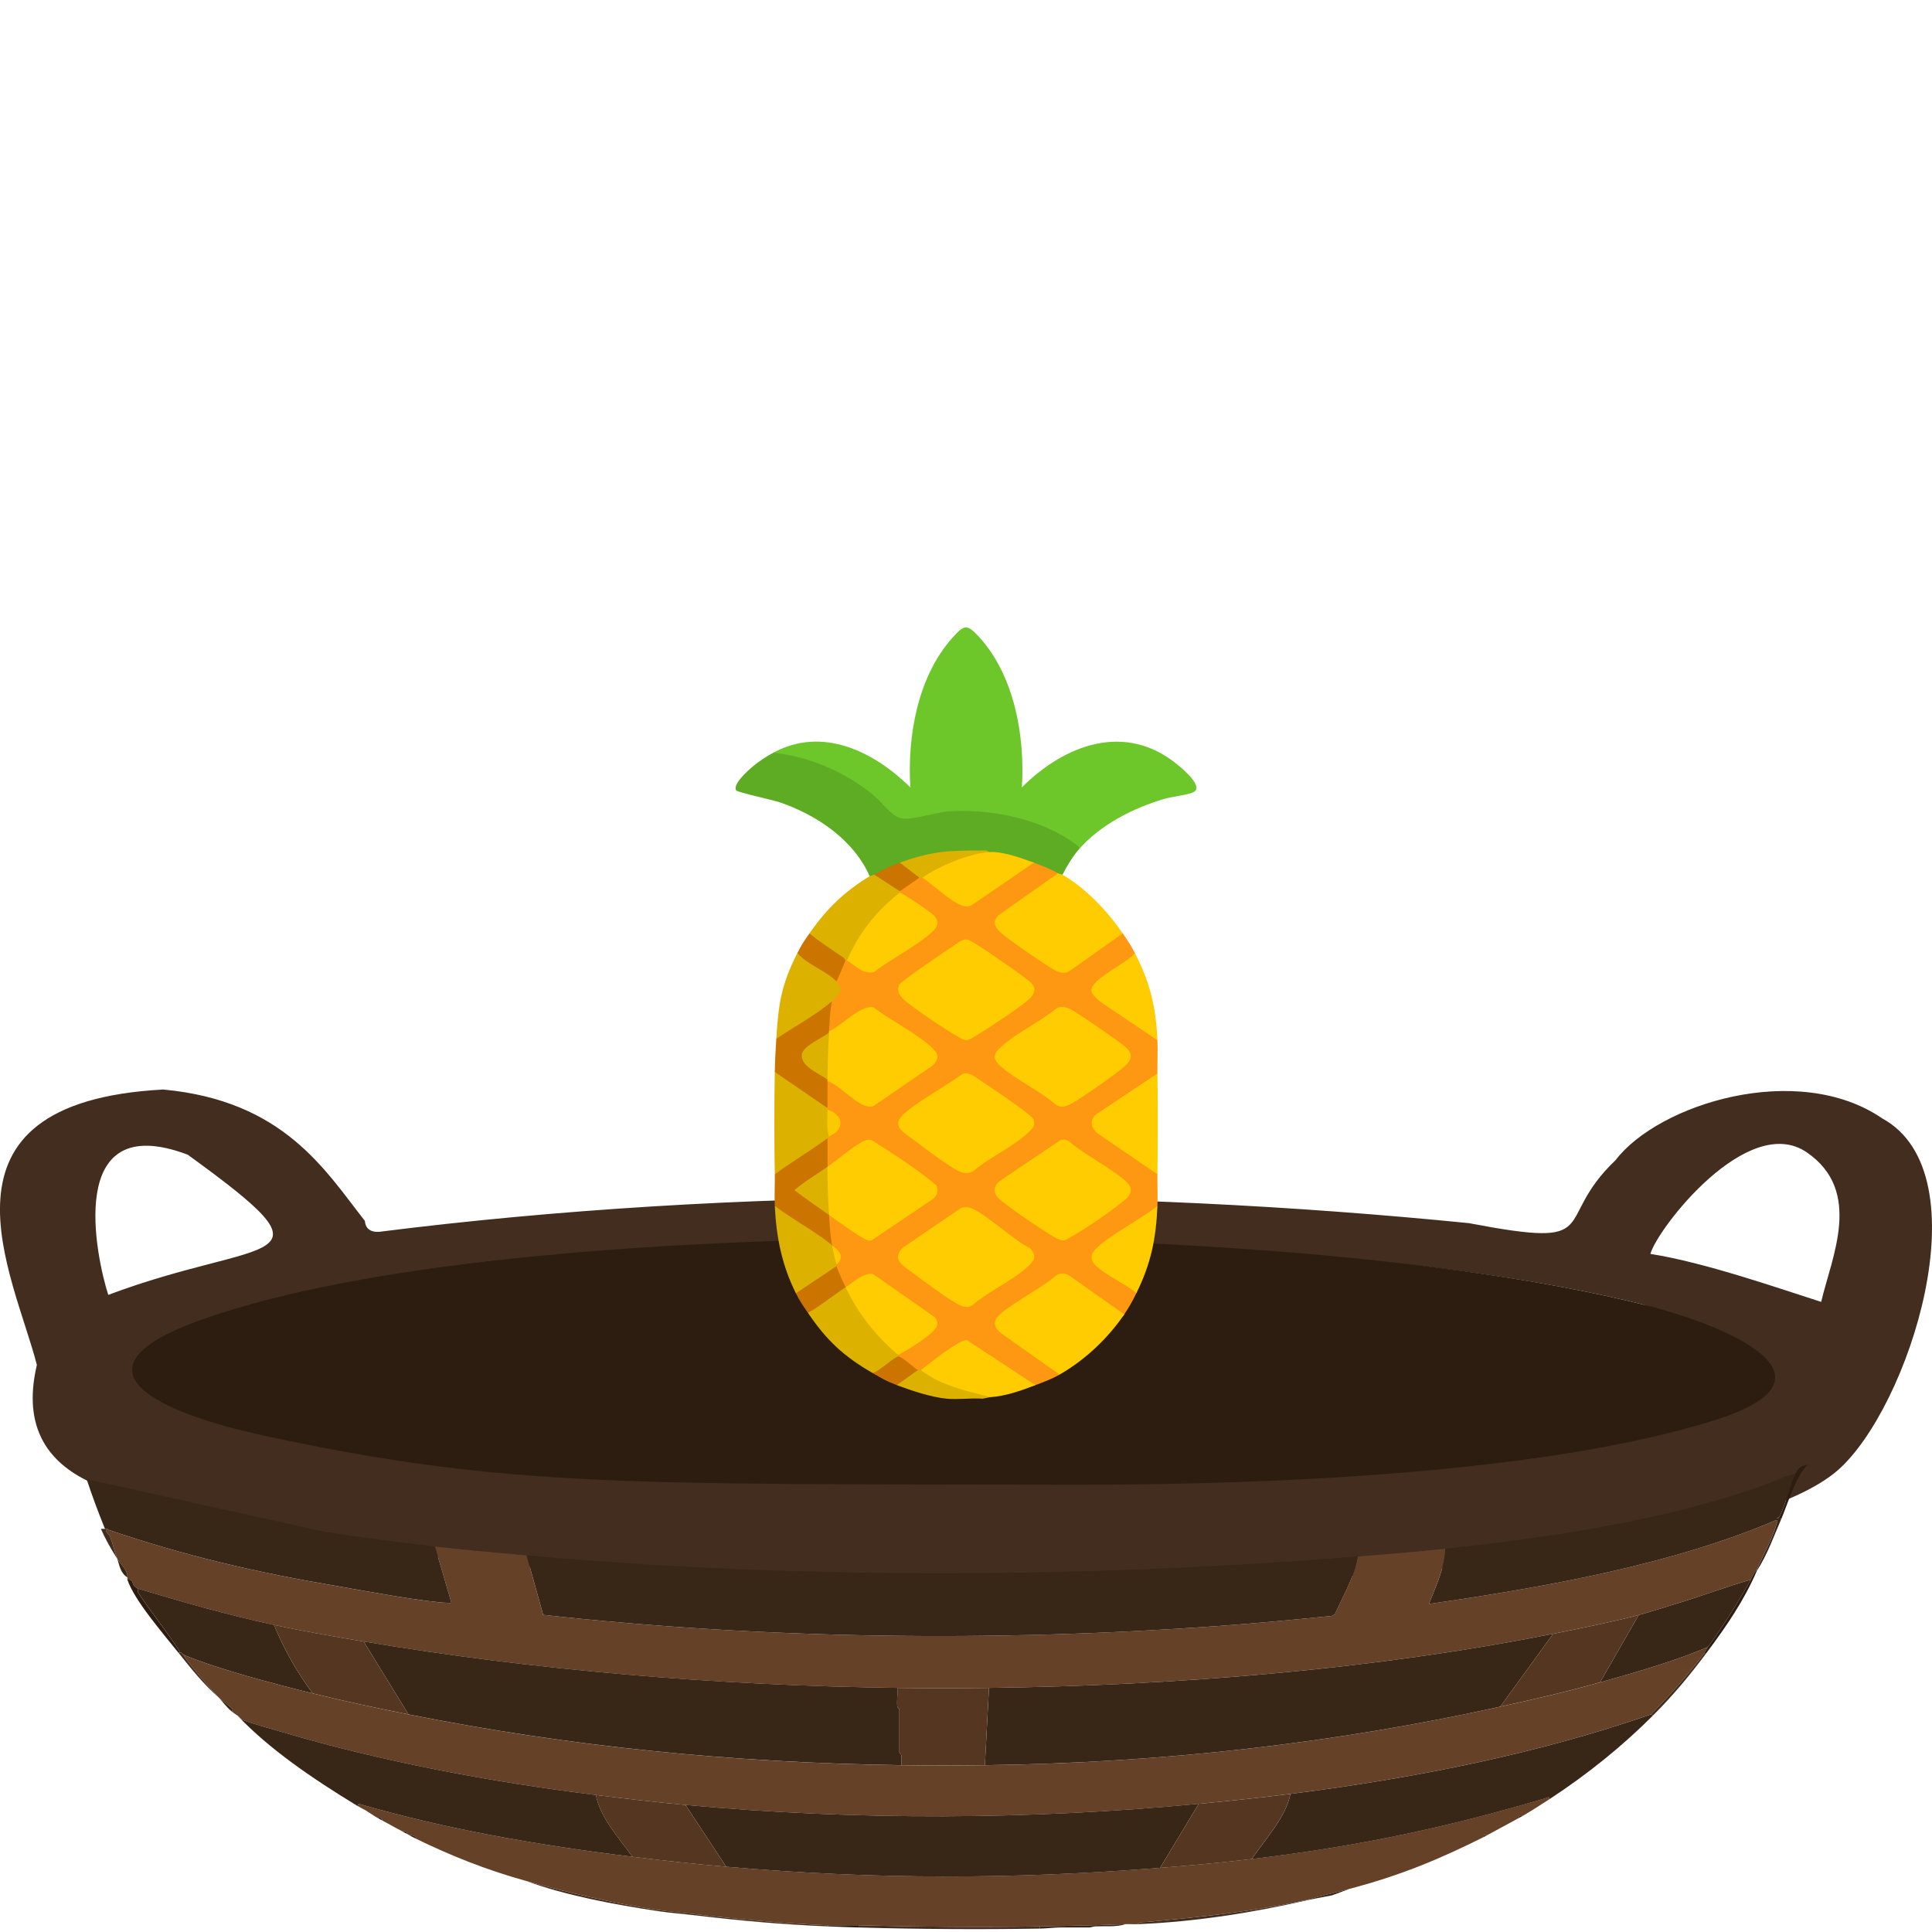<?xml version="1.0" encoding="UTF-8"?>
<svg id="Ebene_1" xmlns="http://www.w3.org/2000/svg" version="1.1" viewBox="0 0 1024 1024">
  <!-- Generator: Adobe Illustrator 29.5.1, SVG Export Plug-In . SVG Version: 2.1.0 Build 141)  -->
  <defs>
    <style>
      .st0 {
        fill: #fbc900;
      }

      .st1 {
        fill: #cb7400;
      }

      .st2 {
        fill: #fecc00;
      }

      .st3 {
        fill: #fdc901;
      }

      .st4 {
        fill: #654128;
      }

      .st5 {
        fill: #ddb100;
      }

      .st6 {
        fill: #fe9711;
      }

      .st7 {
        fill: #dcb100;
      }

      .st8 {
        fill: #ffe082;
      }

      .st9 {
        fill: #422d1e;
      }

      .st10 {
        fill: #382617;
      }

      .st11 {
        fill: #5eab24;
      }

      .st12 {
        fill: #6dc72a;
      }

      .st13 {
        fill: #2c1d10;
      }

      .st14 {
        fill: #553621;
      }
    </style>
  </defs>
  <g>
    <path class="st9" d="M86.52,577.47c63.94,5.94,85.73,42.71,106.88,69.65.15,2.61,1.62,6.23,7.73,5.75,189.22-23.88,392.03-23.1,577.39-4.58,73.45,13.99,43.32-.61,77.74-33.36,22.69-29.78,96.5-52.87,141.43-22.12,54.05,29.65,14.01,153.74-23.76,186.57-86.92,75.54-687.28,87.2-916.56,9.96-38.29-12.9-44.2-38.88-37.83-65.88-12.03-47.31-61.89-139.12,66.97-145.99h.01ZM957.73,610.83c-31.32-21.62-79.28,40.33-82.99,53.77,29.01,4.49,70.04,18.93,90.52,25.43,5.53-23.69,22.3-58.64-7.53-79.19h0ZM99.48,612c-65.82-24.82-48.31,55.03-42.1,74.32,83.16-31.26,125.33-14.07,42.1-74.32ZM484.66,658.4c-92.95-5.55-568.55,29.68-346.62,98.6,93.91,44.7,1027.12,45.81,733.01-65.53-109.17-27.23-267.16-34.2-386.39-33.07h0Z"/>
    <path class="st4" d="M931.17,831.99c-1.72,1.61-2.26,3.51-3.24,5.27-13.78,3.99-26.6,8.89-40.3,12.98-6.19,1.84-12.99,4.16-19.08,5.75-14.12,3.7-30.44,6.98-45.34,9.95-94.08,18.77-199,27.44-299.04,28.68-15.91.2-32.68.2-48.58,0-94.82-1.21-192.16-9.25-282.85-24.58-15.87-2.68-32.07-5.45-47.5-8.78-24.93-5.37-48.91-12.27-72.33-19.31-.17-.25-1.44-.82-1.94-1.56-.96-1.41-.52-3.57-3.46-3.13-.12-.36.08-.79,0-1.17v-.59c.01-3.34-3.44-6.33-5.4-9.36-1.46-3.84-2.3-7.9-3.77-11.71-.48-1.26-2.96-2.71-1.63-3.5h1.08c40.62,13.76,76.47,22.17,122.24,30,13.62,2.33,44.81,8.22,57.51,8.63.7.02,1.77.17,1.63-.31l-8.65-29.55c16.01,1.84,32.43,3.23,48.58,4.68l8.78,31.53c117.4,12.91,239.92,14.44,358.66,5.85,19.87-1.44,39.64-3.32,59.34-5.29l1.61-.88c4.47-10.13,10.62-20.15,12.07-30.62,15.54-1.25,30.93-2.45,46.42-4.1-.12,9.91-4.9,19.62-8.63,29.26,65.25-9.42,130.55-21.54,184.07-44.47,1.2.2.4,1.35.25,1.89-2.04,7.5-7.22,16.81-10.52,24.44h.02Z"/>
    <path class="st4" d="M903.11,876.47c-8.13,10.99-17.83,21.78-28.07,32.19-58.72,20.41-123.22,33.56-191.08,42.14-16.17,2.04-32.22,3.71-48.58,5.27-89.95,8.57-181.92,8.85-272.05.59-15.68-1.44-31.97-3.36-47.5-5.27-56.12-6.9-114.75-18.08-165.2-33.05-5.28-1.57-17.91-4.98-21.89-6.7-1.01-.44-1.71-1.57-2.92-2.38-1.4-.94-1.93-1.24-3.24-2.34,1.81-.18-.22-1.88-.66-2.27-1.79-1.57-4.03-3.18-5.81-4.75-1.52-1.64-3.35-3.52-4.88-5.26-5.22-5.95-10.37-12-14.55-18.15.48.33.79.68,1.44.95,18.7,7.6,46.25,14.82,67.65,20.12,16.94,4.19,33.27,7.64,50.74,11.12,84.83,16.89,170.53,25.64,261.26,26.92,14.45.2,29.8.18,44.26,0,94.58-1.21,186.12-11.79,273.13-31.02,19.02-4.2,34.53-7.72,52.9-12.88,19.81-5.56,39.52-11.28,57.22-18.73-.81,1.12-1.33,2.39-2.16,3.51h-.01Z"/>
    <path class="st4" d="M821.06,953.72c-4.54,2.97-9.2,5.94-14.03,8.78-1.3-.89-2.1.26-2.16,1.17-2.15,1.24-4.31,2.32-6.48,3.51-1.39.76-2.91,1.6-4.32,2.34-1.83.97-3.48,1.95-5.4,2.93-1.67.03-3.8.46-2.16,1.17-22.31,11.14-43.23,20.18-71.25,27.51-7.52,1.97-15.28,3.74-22.67,5.85-27.77,6.06-55.41,9.01-84.77,11.69-1.89.17-4.07-.26-4.83,1.18-2.14.09-4.34-.08-6.48,0-15.04.59-30.26.91-45.34,1.17-32.12.56-64.04.23-96.08-.59-5.34-.13-10.89.22-16.19,0-22.97-.94-47.49-3.15-70.17-5.85-6.46-.77-14.32-1.41-20.51-2.34-23.62-3.54-47.32-9.2-69.09-15.22s-41.05-13.83-59.38-22.82l1.06-.29c-1.14-.78-2.35-1.43-4.3-1.47-.37-.19-.71-.4-1.08-.59.37-1.12-.11-1.36-2.16-1.17-2.26-1.17-4.29-2.32-6.48-3.51l-1.08-.59c-1.08-.59-2.15-1.15-3.24-1.76.12-.81-.79-2.07-2.16-1.17-2.62-1.49-4.53-2.94-6.48-4.1l-3.24-1.76c-.34-.2-.74-.38-1.08-.59l.55-1.18c46.06,13.4,94.32,21.83,145.19,28.1,16.6,2.05,32.82,3.81,49.66,5.27,78.33,6.8,151.57,6.77,229.95.59,16.43-1.3,32.37-2.73,48.58-4.68,58.49-7.05,102.9-16.7,155.16-32.06,1.87-.55,2.74-1.45,2.45.45v.03Z"/>
    <path class="st10" d="M875.04,908.66l1.08.59c-15.83,15.8-33.92,30.64-55.06,44.48.29-1.91-.59-1-2.45-.45-52.27,15.36-96.68,25-155.16,32.06,7.77-11.31,18.1-22.32,20.51-34.53,67.87-8.58,132.36-21.73,191.08-42.14h0Z"/>
    <path class="st10" d="M125.82,909.24c1.21.81,1.9,1.94,2.92,2.38,3.98,1.72,16.61,5.14,21.89,6.7,50.45,14.97,109.08,26.16,165.2,33.05,2.16,11.55,11.6,22.15,19.43,32.77-50.87-6.27-99.13-14.7-145.19-28.1l-.55,1.18c-24.17-14.69-47.09-30.4-63.69-47.99h-.01Z"/>
    <path class="st10" d="M951.69,781.07c-3.46,7.08-4.84,15.31-8.44,22.62-.26.52-.66.77-1.68.82l2.56.55c-4.01,9.19-7.22,18.59-12.95,27.51.08-.18-.08-.4,0-.59,3.3-7.63,8.48-16.94,10.52-24.44.15-.54.94-1.69-.25-1.89-53.52,22.93-118.82,35.06-184.07,44.47,3.73-9.64,8.51-19.35,8.63-29.26,58.55-6.22,116.93-15.38,167.24-33.12,6.13-2.16,11.71-5.08,18.44-6.68h0Z"/>
    <path class="st9" d="M551.17,1021.03v1.17c-31.66.51-64.58.31-96.08-.59v-1.17c32.04.81,63.96,1.14,96.08.59Z"/>
    <path class="st13" d="M931.17,832.57c-6.64,15.43-15.98,29.25-26.99,43.89h-1.08c.83-1.12,1.35-2.39,2.16-3.51,8.45-11.7,15.95-23.63,22.67-35.7.98-1.76,1.52-3.66,3.24-5.27-.08.18.08.4,0,.59h0Z"/>
    <path class="st13" d="M67.52,837.26c2.94-.44,2.5,1.72,3.46,3.13.5.74,1.77,1.31,1.94,1.56.32.48-.06,1.55.46,2.36,6.91,10.65,15.57,20.9,22.21,31.59h-1.08c-8.5-10.66-23.21-27.58-26.99-38.63h0Z"/>
    <path class="st9" d="M438.89,1020.44v.59c-24.54-1.02-46.45-3.01-70.17-5.85v-.59c22.68,2.7,47.2,4.91,70.17,5.85Z"/>
    <path class="st13" d="M814.48,648.75"/>
    <path class="st13" d="M815.56,649.92"/>
    <path class="st13" d="M958.16,776.39c-5.75,4.33-11.2,22.19-14.03,28.68l-2.56-.55c1.02-.05,1.42-.3,1.68-.82,3.6-7.31,4.98-15.54,8.44-22.62.95-1.94,2-4.33,6.48-4.68h0Z"/>
    <path class="st9" d="M693.67,1006.98c-28.87,6.58-59.09,11.57-90.68,12.88.76-1.44,2.95-1.01,4.83-1.18,29.35-2.68,57-5.63,84.77-11.69h1.08,0Z"/>
    <path class="st10" d="M596.51,1019.85c-4.71,1.58-10.61.93-15.7,1.15-1.38.06-2.83.61-3.19.61h-16.19c-2.11,0-6.87.53-10.26.59v-1.17c15.09-.26,30.3-.58,45.34-1.17h0Z"/>
    <path class="st9" d="M55.64,810.34c.39.03.84-.06,1.08,0v.59c-1.32.79,1.15,2.25,1.63,3.5,1.47,3.81,2.31,7.87,3.77,11.71-3.29-5.1-6.3-10.46-8.64-15.8.71.03,1.46-.05,2.16,0h0Z"/>
    <path class="st9" d="M348.21,1012.25v.59c-23.71-3.57-48.71-8.35-69.09-15.8,21.78,6.02,45.47,11.68,69.09,15.22h0Z"/>
    <path class="st9" d="M904.19,876.47c-8.62,11.47-17.14,21.87-28.07,32.77l-1.08-.59c10.24-10.41,19.94-21.19,28.07-32.19h1.08Z"/>
    <path class="st10" d="M368.72,1014.59v.59c-6.97-.83-13.14-1.23-20.51-2.34v-.59c6.19.93,14.05,1.57,20.51,2.34Z"/>
    <path class="st10" d="M67.52,835.5v.59c-4.03-2.72-4.17-6.72-5.4-9.95,1.96,3.03,5.41,6.02,5.4,9.36Z"/>
    <path class="st13" d="M455.08,1020.44v1.17c-5.38-.15-10.82-.36-16.19-.59v-.59c5.3.22,10.86-.13,16.19,0h0Z"/>
    <path class="st9" d="M96.67,876.47c4.19,6.15,9.33,12.21,14.55,18.15,1.53,1.74,3.36,3.61,4.88,5.26-8.64-7.61-14.98-15.7-21.59-24h1.08c.64.06.76.36,1.08.59h0Z"/>
    <path class="st10" d="M715.26,1001.13l-9.29,3.45c-3.95.84-8.43,1.52-12.3,2.4h-1.08c7.39-2.11,15.15-3.89,22.67-5.85h0Z"/>
    <path class="st10" d="M122.58,906.9c-2.8-2.37-4.37-4.74-6.48-7.02,1.78,1.57,4.02,3.17,5.81,4.75.45.39,2.47,2.1.66,2.27h.01Z"/>
    <path class="st10" d="M219.74,974.21c-1.14-.56-2.14-1.2-3.24-1.76,1.95.03,3.16.69,4.3,1.47l-1.06.29h0Z"/>
    <path class="st10" d="M213.26,970.69c2.05-.19,2.53.05,2.16,1.17-.77-.39-1.43-.79-2.16-1.17Z"/>
    <path class="st10" d="M202.46,964.84c-.71-.4-1.46-.77-2.16-1.17,1.37-.9,2.28.36,2.16,1.17Z"/>
    <path class="st10" d="M788.67,972.45c-.74.38-1.41.8-2.16,1.17-1.64-.71.49-1.14,2.16-1.17Z"/>
    <path class="st10" d="M807.02,962.5c-.69.4-1.46.77-2.16,1.17.06-.91.86-2.06,2.16-1.17Z"/>
    <path class="st10" d="M193.83,959.57c-.91-.54-2.07-1.05-3.24-1.76l3.24,1.76Z"/>
    <path class="st10" d="M206.78,967.18c-.36-.2-.72-.39-1.08-.59l1.08.59Z"/>
    <path class="st10" d="M794.07,969.52c1.41-.74,2.93-1.58,4.32-2.34l-4.32,2.34Z"/>
    <path class="st13" d="M475.15,656.33c119.24-1.12,286.77,7.9,395.91,35.14,44.95,11.22,108.91,38.62,38.28,61.07-89.28,28.37-237.17,34.58-339.68,34.36-233.27-.49-301.28,1.98-430.7-26.22-55.7-12.13-104.21-34.91-34.07-60.49,93.36-34.05,259.48-42.82,370.26-43.86h0Z"/>
    <path class="st10" d="M719.58,824.97c-1.45,10.47-7.6,20.49-12.07,30.62l-1.61.88c-19.7,1.97-39.47,3.85-59.34,5.29-118.74,8.6-241.26,7.06-358.66-5.85l-8.78-31.53c143.75,12.97,296.52,12.16,440.46.59h0Z"/>
    <path class="st10" d="M172,811.92c19.1,2.94,39.12,5.54,58.53,7.77l8.65,29.55c.13.48-.93.33-1.63.31-12.69-.42-43.89-6.3-57.51-8.63-45.78-7.83-81.63-16.24-122.24-30-.32-.11-.59-.46-1.08-.59-.23-.06-.69.03-1.08,0-3.53-8.75-6.83-17.51-9.72-26.34"/>
    <path class="st10" d="M795.15,904.56c-87.01,19.23-178.55,29.81-273.13,31.02l2.16-40.97c100.04-1.23,204.96-9.9,299.04-28.68l-28.07,38.63h0Z"/>
    <path class="st10" d="M475.6,894.61c.23,3.21-.3,6.47-.04,9.68.06.77,1.12,1.52,1.12,1.73v22.82c0,.19,1,.98,1.12,1.73.26,1.65-.23,3.35-.04,5-90.73-1.28-176.42-10.03-261.26-26.92l-23.75-38.63c90.68,15.33,188.02,23.37,282.85,24.58h0Z"/>
    <path class="st10" d="M145.25,861.25c5.01,12.37,11.79,24.57,20.51,36.29-21.4-5.3-48.95-12.52-67.65-20.12-.66-.27-.97-.62-1.44-.95-.32-.22-.44-.53-1.08-.59-6.64-10.69-15.29-20.94-22.21-31.59-.53-.81-.14-1.88-.46-2.36,23.42,7.04,47.4,13.94,72.33,19.31h0Z"/>
    <path class="st14" d="M524.18,894.61l-2.16,40.97c-14.46.18-29.81.2-44.26,0-.19-1.65.29-3.35.04-5-.12-.75-1.12-1.54-1.12-1.73v-22.82c0-.21-1.06-.97-1.12-1.73-.26-3.21.27-6.47.04-9.68,15.9.2,32.67.2,48.58,0h0Z"/>
    <path class="st10" d="M927.94,837.26c-6.72,12.07-14.22,24-22.67,35.7-17.7,7.45-37.41,13.17-57.22,18.73l20.51-35.7c6.09-1.59,12.89-3.91,19.08-5.75,13.7-4.08,26.52-8.99,40.3-12.98h0Z"/>
    <path class="st14" d="M192.75,870.03l23.75,38.63c-17.47-3.48-33.8-6.93-50.74-11.12-8.72-11.72-15.5-23.92-20.51-36.29,15.44,3.33,31.64,6.1,47.5,8.78h0Z"/>
    <path class="st14" d="M868.56,855.98l-20.51,35.7c-18.37,5.16-33.88,8.67-52.9,12.88l28.07-38.63c14.9-2.97,31.22-6.25,45.34-9.95Z"/>
    <path class="st13" d="M57.8,810.92h-1.08v-.59c.49.12.76.48,1.08.59Z"/>
    <path class="st13" d="M67.52,836.09v-.59.59Z"/>
    <path class="st10" d="M635.37,956.06l-20.51,33.94c-78.38,6.19-151.62,6.21-229.95-.59l-21.59-32.77c90.13,8.27,182.1,7.98,272.05-.59h0Z"/>
    <path class="st14" d="M683.95,950.8c-2.41,12.21-12.74,23.22-20.51,34.53-16.21,1.95-32.15,3.38-48.58,4.68l20.51-33.94c16.36-1.56,32.41-3.22,48.58-5.27h0Z"/>
    <path class="st14" d="M363.32,956.65l21.59,32.77c-16.84-1.46-33.06-3.22-49.66-5.27-7.83-10.62-17.27-21.23-19.43-32.77,15.53,1.91,31.82,3.83,47.5,5.27Z"/>
  </g>
  <g id="Ebene_2">
    <path class="st8" d="M699.12,342.75"/>
  </g>
  <g>
    <path class="st7" d="M488.11,726.17l2.75.06c9.87,5.91,20.6,9.97,32.21,12.18l1.77,2.12-3.99.8c-6.19-.43-13.07.58-19.16,0-8.05-.76-18.74-4.31-26.35-7.18-.31-1.92,1.29-3.72,4.83-5.41,2.28-2.37,4.39-3.23,6.35-2.57.25-2.12.99-2.03,1.6,0h0Z"/>
    <path class="st6" d="M560.76,462.81l.48,1.61-30.98,21.87c-1.46,1.75-1.91,2.66-.74,4.68,1.94,3.36,26.67,20.57,30.82,22.13,1.83.84,3.85,1.39,5.65.27l27.41-19.4,1.7.76c2.75,3.99,4.09,5.94,6.39,10.38.45,2.01-.64,3.69-3.28,5.03l-14.24,9.75c-5.3,4.53-5.11,5.25.19,9.82l27.9,18.81,1.4,2.87c.27,5.81-.08,11.74,0,17.56l-1.11,2.66-30.25,20.15c-2.86,2.33-2.2,5.53.58,7.68,9.99,6.82,19.98,13.68,29.96,20.57l.82,2.41c-.08,5.56.24,11.21,0,16.76l-1.14,2.82-24.93,16.49c-9.7,6.94-9.39,8.9-.33,15.16,5.29,3.04,10.41,6.31,15.36,9.82l-.14,1.99c-1.91,3.88-3.94,7.61-6.39,11.17-.26.64-.7.99-1.36,1l-28.76-20.27c-3.15-1.37-6.34-.22-9.56,3.45l-18.44,11.97c-8.21,4.25-10.45,8.34-6.72,12.29l30.66,21.65-.15,1.85c-4.3,2.46-8.3,3.88-12.78,5.59h-2.89l-33.88-22.31c-7.86,4.01-15.18,8.95-21.96,14.82l-1.95-.49h-1.6c-2.98.92-9.22-4.48-10.38-7.18-.7-.23-.69-.49,0-.8l.29-2.01c6.12-3.27,11.78-7.17,16.98-11.71,1.69-1.61,2.64-3.1,1.1-5.14l-32.26-22.62c-4.39.71-8.43,2.76-12.12,6.17l-1.93-.61c-2.94-.14-6.91-9.05-4.79-11.17-.71-.21-.7-.48,0-.8,1.13-3.63.33-7.09-2.4-10.38-2.92-3.84-4.2-12.06-1.6-15.96l.82-.72c6.78,4.74,13.84,8.97,21.19,12.7l32.05-21.66c1.45-.54,2.51-4.33,1.6-5.13-9.41-8.31-22.87-17.08-33.76-23.51-7.37,2.92-14.28,7.36-20.72,13.33l-1.97-.54c-.62-.08-1.52-.24-1.6-.7-.57-3.47-.37-11.73,1.6-14.47-.22-.75.05-1.02.8-.8l.05-1.66c5.48-3.05,6.19-7.9,0-10.69l-.83-2.01c-.71-.15-.68-.42,0-.8-2.2-4.73-2.23-9.64,0-14.37,1.86-1.16,4.1-.47,6.72,2.07,5.2,5.34,10.85,8.63,16.96,9.86l30.81-21.15c1.48-1.41,2.72-2.68,1.89-4.77-1.64-4.11-27.22-20.48-32.7-23.66-7.46,2.57-14.58,6.69-21.36,12.37l-1.51-1.06c-2.59-4.22-1.45-11.95,1.6-15.96.23-1.85,1.21-3.75,2.94-5.7-.85-1.88-1.03-3.43-.54-4.67-1.66-2.45,1.81-10.75,4.79-11.17.27-.69.53-.69.8,0l1.63-.82c3.73,3.66,7.74,5.48,12.05,5.44,9.46-5.66,20.44-13.11,29.14-19.88,2.88-2.24,4.96-4.57,1.97-7.62-5.22-4.14-10.78-7.85-16.53-11.22l-.31-1.82c-.7-.23-.69-.49,0-.8-.42-2.93,7.67-8.3,10.38-7.18.25-2.12.99-2.03,1.6,0l1.93-.58c6.69,6.38,13.95,11.12,21.8,14.23,10.91-6.69,21.63-13.81,32.16-21.37l3.2-.26c3.57-1.48,11.53,1.9,12.78,5.59h-.05Z"/>
    <path class="st12" d="M409.86,398.96c26.07-14.2,53.43-.6,72.65,18.36-1.67-26.95,3.79-58.72,22.39-79.38,6.11-6.79,7.56-7.41,13.96-.43,18.85,20.56,24.46,52.79,22.75,79.82,22.84-22.79,55-34.8,82.61-11.95,2.87,2.38,14.13,11.79,8.21,14.54-3.3,1.53-11.26,2.29-15.58,3.58-16.33,4.85-33.54,13.59-44.9,26.55-25.99-17.84-58.68-22.88-88.86-14.71-4.43.74-8.43-.25-11.73-3.34-14.85-16.71-36.22-27.92-58.72-31.07l-2.77-1.95v-.02Z"/>
    <path class="st11" d="M571.94,450.04c-3.47,3.96-6.39,8.88-8.78,13.57-.81,2.11-2.62,1.46-2.4-.8-4.37-2.38-8.13-3.88-12.78-5.59l-3.1.57c-6.3-2.6-12.81-4.14-19.51-4.62l-1.34-1.53c-14.7.46-30.22,1-44.36,6.31l-2.75-.72c-.87,1.99-2.93,3.39-6.21,4.2-2.57,1.94-5.03,2.67-7.37,2.18.54,2.22-1.13,2.55-2.4.8-8.44-19.27-28.06-32.45-47.49-39.12-3.53-1.21-22.54-5.34-23.22-6.34-2.19-3.22,6.46-10.76,8.86-12.78,3.12-2.63,7.16-5.25,10.76-7.21,19.47,2.11,39.01,10.47,53.87,23.17,4.09,3.5,8.76,10.5,13.95,11.59,5.77,1.21,18.12-3.19,25.16-3.67,21.98-1.48,48.89,3.79,66.8,17.09,1.11.82,2.4,1.08,2.3,2.89h0Z"/>
    <path class="st2" d="M595.9,696.64c-8.78,12.79-20.82,24.21-34.33,31.92l-31.57-22.32c-2.18-2.22-3.54-3.83-2.17-7,2.24-5.19,26.72-17.92,31.86-23.23,2.08-1.34,4.84-1.35,6.94,0l29.26,20.62h0Z"/>
    <path class="st2" d="M563.16,463.6c12.54,7.35,23.8,19.3,31.94,31.13l-28.28,20.01c-2.42,1.46-4.72.87-7.13-.18-3.64-1.59-26.86-17.71-29.7-20.6-3.03-3.07-3.96-5.3-.8-8.84l31.57-22.31c.81.44,1.92.52,2.4.8h0Z"/>
    <path class="st2" d="M613.46,568.95c.26,17.77.26,35.71,0,53.47l-31.07-21.22c-4.06-2.75-5.35-7.3-1.27-10.7l32.34-21.55h0Z"/>
    <path class="st2" d="M548.79,734.15c-7.77,2.97-15.53,5.77-23.95,6.38-12.64-3.42-26.23-6.11-36.73-14.37,3.9-3.09,20.3-16.17,24.29-15.95l36.39,23.93h0Z"/>
    <path class="st7" d="M438.6,587.31v.8c1.62,1.96,2.11,4.83,1.47,8.59.68,2.51.46,4.43-.67,5.77-.29.22-.5.58-.8.8-.31.74-.65,1.45-1.09,2.11-2.3,3.46-17.65,12.98-22.51,15.88-1.31.78-2.86.99-4.35,1.16-.3-18.01-.32-36.26,0-54.27.35-.51,1.02-1.21,1.35-1.01,3.79,2.3,24.29,15.75,25.74,17.77l.85,2.39h0Z"/>
    <path class="st7" d="M476.13,718.19v.8l-.26,1.76c-2.97,2.61-9.66,7.93-13.31,7.02-15.42-8.92-24.3-17.17-34.33-31.92l1.61-2.8c2.58-2.05,14.74-10.71,16.57-10.86.59-.05,1.18,0,1.78.09l2.93,2.33c5.87,11.42,13.94,21.61,23.51,30.16l1.51,3.42h0Z"/>
    <path class="st7" d="M463.35,463.6c3.07-.44,11.09,4.58,13.5,6.83l.07,1.95v.8l-1.04,2.82c-10.42,8.41-18.91,19.17-24.43,31.37l-2.47,1.72c-.19-.12-.61.12-.8,0-.47.53-.97.54-1.6.44-1.06-.17-16.1-11.3-16.9-12.9-.3-.6-.49-1.24-.66-1.9,8.98-12.91,18.39-22.11,31.94-30.33.81-.49,1.87-.5,2.4-.8h0Z"/>
    <path class="st2" d="M602.28,685.47c-5.37-4.94-17.52-10.13-21.97-15.15-3.49-3.93-1.26-7.07,2.08-9.92,8.96-7.65,21.66-13.81,31.07-21.22-.75,17.55-3.43,30.55-11.18,46.29Z"/>
    <path class="st2" d="M613.46,551.39l-30.27-20.42c-1.49-1.25-4.43-3.79-4.73-5.7-.97-6.16,19.63-15.14,23.03-20.17,8.11,15.65,11.14,28.58,11.98,46.29h-.01Z"/>
    <path class="st1" d="M439.4,546.6c.69.27.69.53,0,.8l-1.24,2.71-8.71,5.46c-5.02,4.69-2.25,9.4,8.31,14.14l.84,2.43c.71.15.68.42,0,.8-.05,4.78,0,9.59,0,14.37l-27.95-19.15c.11-6,.45-11.82.8-17.56l1.21-2.74c8.74-5.25,17.21-10.87,25.42-16.86l2.91-.35c-1.18,5.34-1.2,10.59-1.6,15.96h0Z"/>
    <path class="st7" d="M443.39,520.27c4.34,4.78,1.44,7.03-2.4,10.38-8.31,7.24-20.33,13.64-29.54,19.95,1.12-18.6,2.64-28.66,11.18-45.49l2.01-.13c6.22,4.55,12.55,8.97,18.99,13.26l-.24,2.03h0Z"/>
    <path class="st7" d="M441,659.93c2.08,3.01,4.23,6.79,2.4,10.38.07.24-.08.56,0,.8l.11,1.85c-6.67,4.44-13.33,8.88-20,13.33l-1.67-.81c-7.44-15-10.36-29.57-11.18-46.29l3.34.48,20.64,13.6c2.81,1.76,5.27,3.42,6.36,6.67h0Z"/>
    <path class="st1" d="M438.6,618.43c-3.05,5.36-10.86,9.6-16.4,12.16,6.27,3.37,13.13,7.43,17.2,13.38.4,5.79.56,10.12,1.6,15.96-9.12-7.41-20.89-13.56-30.34-20.75-.27-5.54.09-11.2,0-16.76,9.06-6.69,18.9-12.47,27.95-19.15v15.16h-.01Z"/>
    <path class="st1" d="M443.39,671.1c.98,3.12,3.32,8.06,4.79,11.17-6.71,4.4-12.94,9.62-19.96,13.57-2.52-3.7-4.29-6.14-6.39-10.38l21.56-14.37h0Z"/>
    <path class="st1" d="M448.18,509.09l-4.79,11.17c-4.8-5.29-15.97-9.22-20.76-15.16,2.28-4.5,3.6-6.37,6.39-10.38,5.66,4.65,11.91,8.69,17.99,12.78.71.48,1.02,1.48,1.17,1.58h0Z"/>
    <path class="st1" d="M486.51,726.17l-11.18,7.98c-5.81-2.2-7.72-3.46-12.78-6.38,3.14-.72,11.46-8.65,13.57-8.78,1.85-.11,8.21,5.92,10.38,7.18h0Z"/>
    <path class="st2" d="M509.45,640.18c1.18-.32,2.61-.38,3.82-.25,6.23.71,25.34,18.59,32.72,21.6,3.76,4.48,2.3,6.6-1.28,9.89-8.01,7.37-20.75,12.97-29.18,20.31-2.46,1.58-4.45,1.09-6.94,0-5.01-2.2-20.27-13.66-25.53-17.58-4.68-3.48-10.24-6.39-4.94-12.62l31.33-21.35h0Z"/>
    <path class="st2" d="M511.07,498.05c.74-.12,1.24-.12,1.99,0,2.42.4,25.19,16.42,28.8,19.17,4.29,3.27,9.51,6.03,4.14,11.82-3.5,3.77-22.87,16.43-28.24,19.66s-5.34,3.58-10.9.32-24.12-15.46-28.26-19.63c-2.1-2.12-3.46-4.45-2.05-7.51.7-1.51,23.59-17.18,26.96-19.34,1.87-1.2,5.65-4.16,7.57-4.48h-.01Z"/>
    <path class="st2" d="M562.16,604.22c1.65-.32,3.07-.23,4.48.76,8.8,7.42,20.47,13.04,29.18,20.31,4.74,3.95,4.74,7.08,0,11.03-6.21,5.18-20.87,15.29-27.94,19.16-3.11,1.7-3.77,2.85-7.39,1.14-4.99-2.35-26.64-17.26-30.82-21.07-3.26-2.97-3.44-6.58,0-9.48l32.49-21.84h0Z"/>
    <path class="st2" d="M510.24,569.11c4-1.08,7,2,10.06,3.98,3.89,2.52,26.24,17.56,27.27,19.82,1.78,3.88-.69,5.62-3.2,7.94-7.89,7.32-20.38,12.76-28.65,20.04-2.32,1.29-4.91,1.05-7.31,0-4.67-2.04-19.62-13.27-24.54-16.97-6.39-4.8-11.98-7.68-3.67-14.55,8.79-7.27,20.73-13.41,30.05-20.26h-.01Z"/>
    <path class="st2" d="M560.56,534.03c2.3-.59,4.13-.38,6.26.54,3.22,1.39,27.66,18.24,30.27,20.82,4.33,4.28,1.84,7.48-2.06,10.7-4.68,3.86-23.55,17.37-28.4,19.49-2.46,1.08-4.48,1.57-6.96,0-8.53-7.45-20.85-13.03-29.19-20.3-4.7-4.1-4.1-6.74.35-10.69,8.38-7.45,20.87-13.3,29.72-20.57h.01Z"/>
    <path class="st2" d="M439.4,643.97c-.45-.58-.86-1.16-1.19-1.8-2.13-4.21-1.58-19.01.39-23.74,4.5-3.17,15.19-12.05,19.37-13.76,1.35-.55,2.53-.9,3.98-.45,11.73,7.46,23.78,15.11,34.33,23.99,1.32,2.63.49,5.62-1.84,7.33l-32.48,21.88c-.68.22-1.32.1-2-.01-2.81-.47-17.07-10.99-20.56-13.43h0Z"/>
    <path class="st2" d="M438.6,572.94v-.8c-1.91-4.5-2.42-19.03-.38-22.99.32-.62.73-1.19,1.18-1.75.02-.26-.02-.53,0-.8,6.54-2.75,16.42-14.06,23.51-12.73,9.16,6.97,21.92,13.23,30.36,20.73,4,3.56,5.23,6.29.81,10.35l-31.31,21.4c-1.87.42-3.05.2-4.79-.47-5.9-2.28-12.98-10.49-19.38-12.94h0Z"/>
    <path class="st2" d="M476.13,718.19c-11.74-9.88-21.39-22-27.95-35.91,3.9-2.56,9.94-8.07,14.59-7.03l32.88,23.02c.78,1.04,1.31,2.16,1.23,3.51-.31,4.78-16.34,13.88-20.75,16.42h0Z"/>
    <path class="st2" d="M448.98,509.09c5.63-13.88,15.94-26.94,27.95-35.91,1.17-.14,16.61,10.38,18,11.94,3.79,4.24,1.5,6.88-2.1,9.94-8.47,7.21-20.45,13.19-29.43,20.05-5.27,1.78-10.16-3.21-14.41-6.02h0Z"/>
    <path class="st2" d="M524.04,451.63c7.04-.61,17.32,3.15,23.95,5.59l-32.46,22.22c-2.44,1.56-4.44,1.1-6.94,0-5.77-2.53-14.17-10.49-19.68-14.24-.11-.81.05-1.55.47-2.24,2.46-4.03,28.39-13.58,34.66-11.32h0Z"/>
    <path class="st7" d="M524.04,451.63c-10.79.94-26.25,7.36-35.13,13.57h-1.6c-2.91.99-10.59-4.91-10.38-7.98,16.32-5.87,25.34-6.58,42.73-6.4,1.35.01,3.55-.51,4.38.81h0Z"/>
    <path class="st1" d="M476.93,457.22l10.38,7.98-10.38,7.18-13.57-8.78c5.75-3.27,7.09-4.05,13.57-6.38Z"/>
    <path class="st0" d="M439.4,602.47c-1.48-4.25-.79-9.8-.8-14.37,4.91,1.55,9.04,5.73,5.59,10.78-1.4,2.05-3.23,2.38-4.79,3.58h0Z"/>
    <path class="st3" d="M443.39,670.31c-.94-3.13-1.82-7.15-2.4-10.38,3.71,3.01,7.17,6.04,2.4,10.38Z"/>
    <path class="st7" d="M438.6,572.14c-4.48-3.12-14.21-6.9-13.64-13.18.39-4.35,10.98-8.99,14.44-11.56-.56,8.51-.7,16.2-.8,24.74h0Z"/>
    <path class="st5" d="M439.4,643.97c-6.16-4.3-12.37-8.6-18.35-13.17,5.46-4.67,11.71-8.25,17.55-12.37,0,8.84.19,16.77.8,25.54Z"/>
  </g>
</svg>